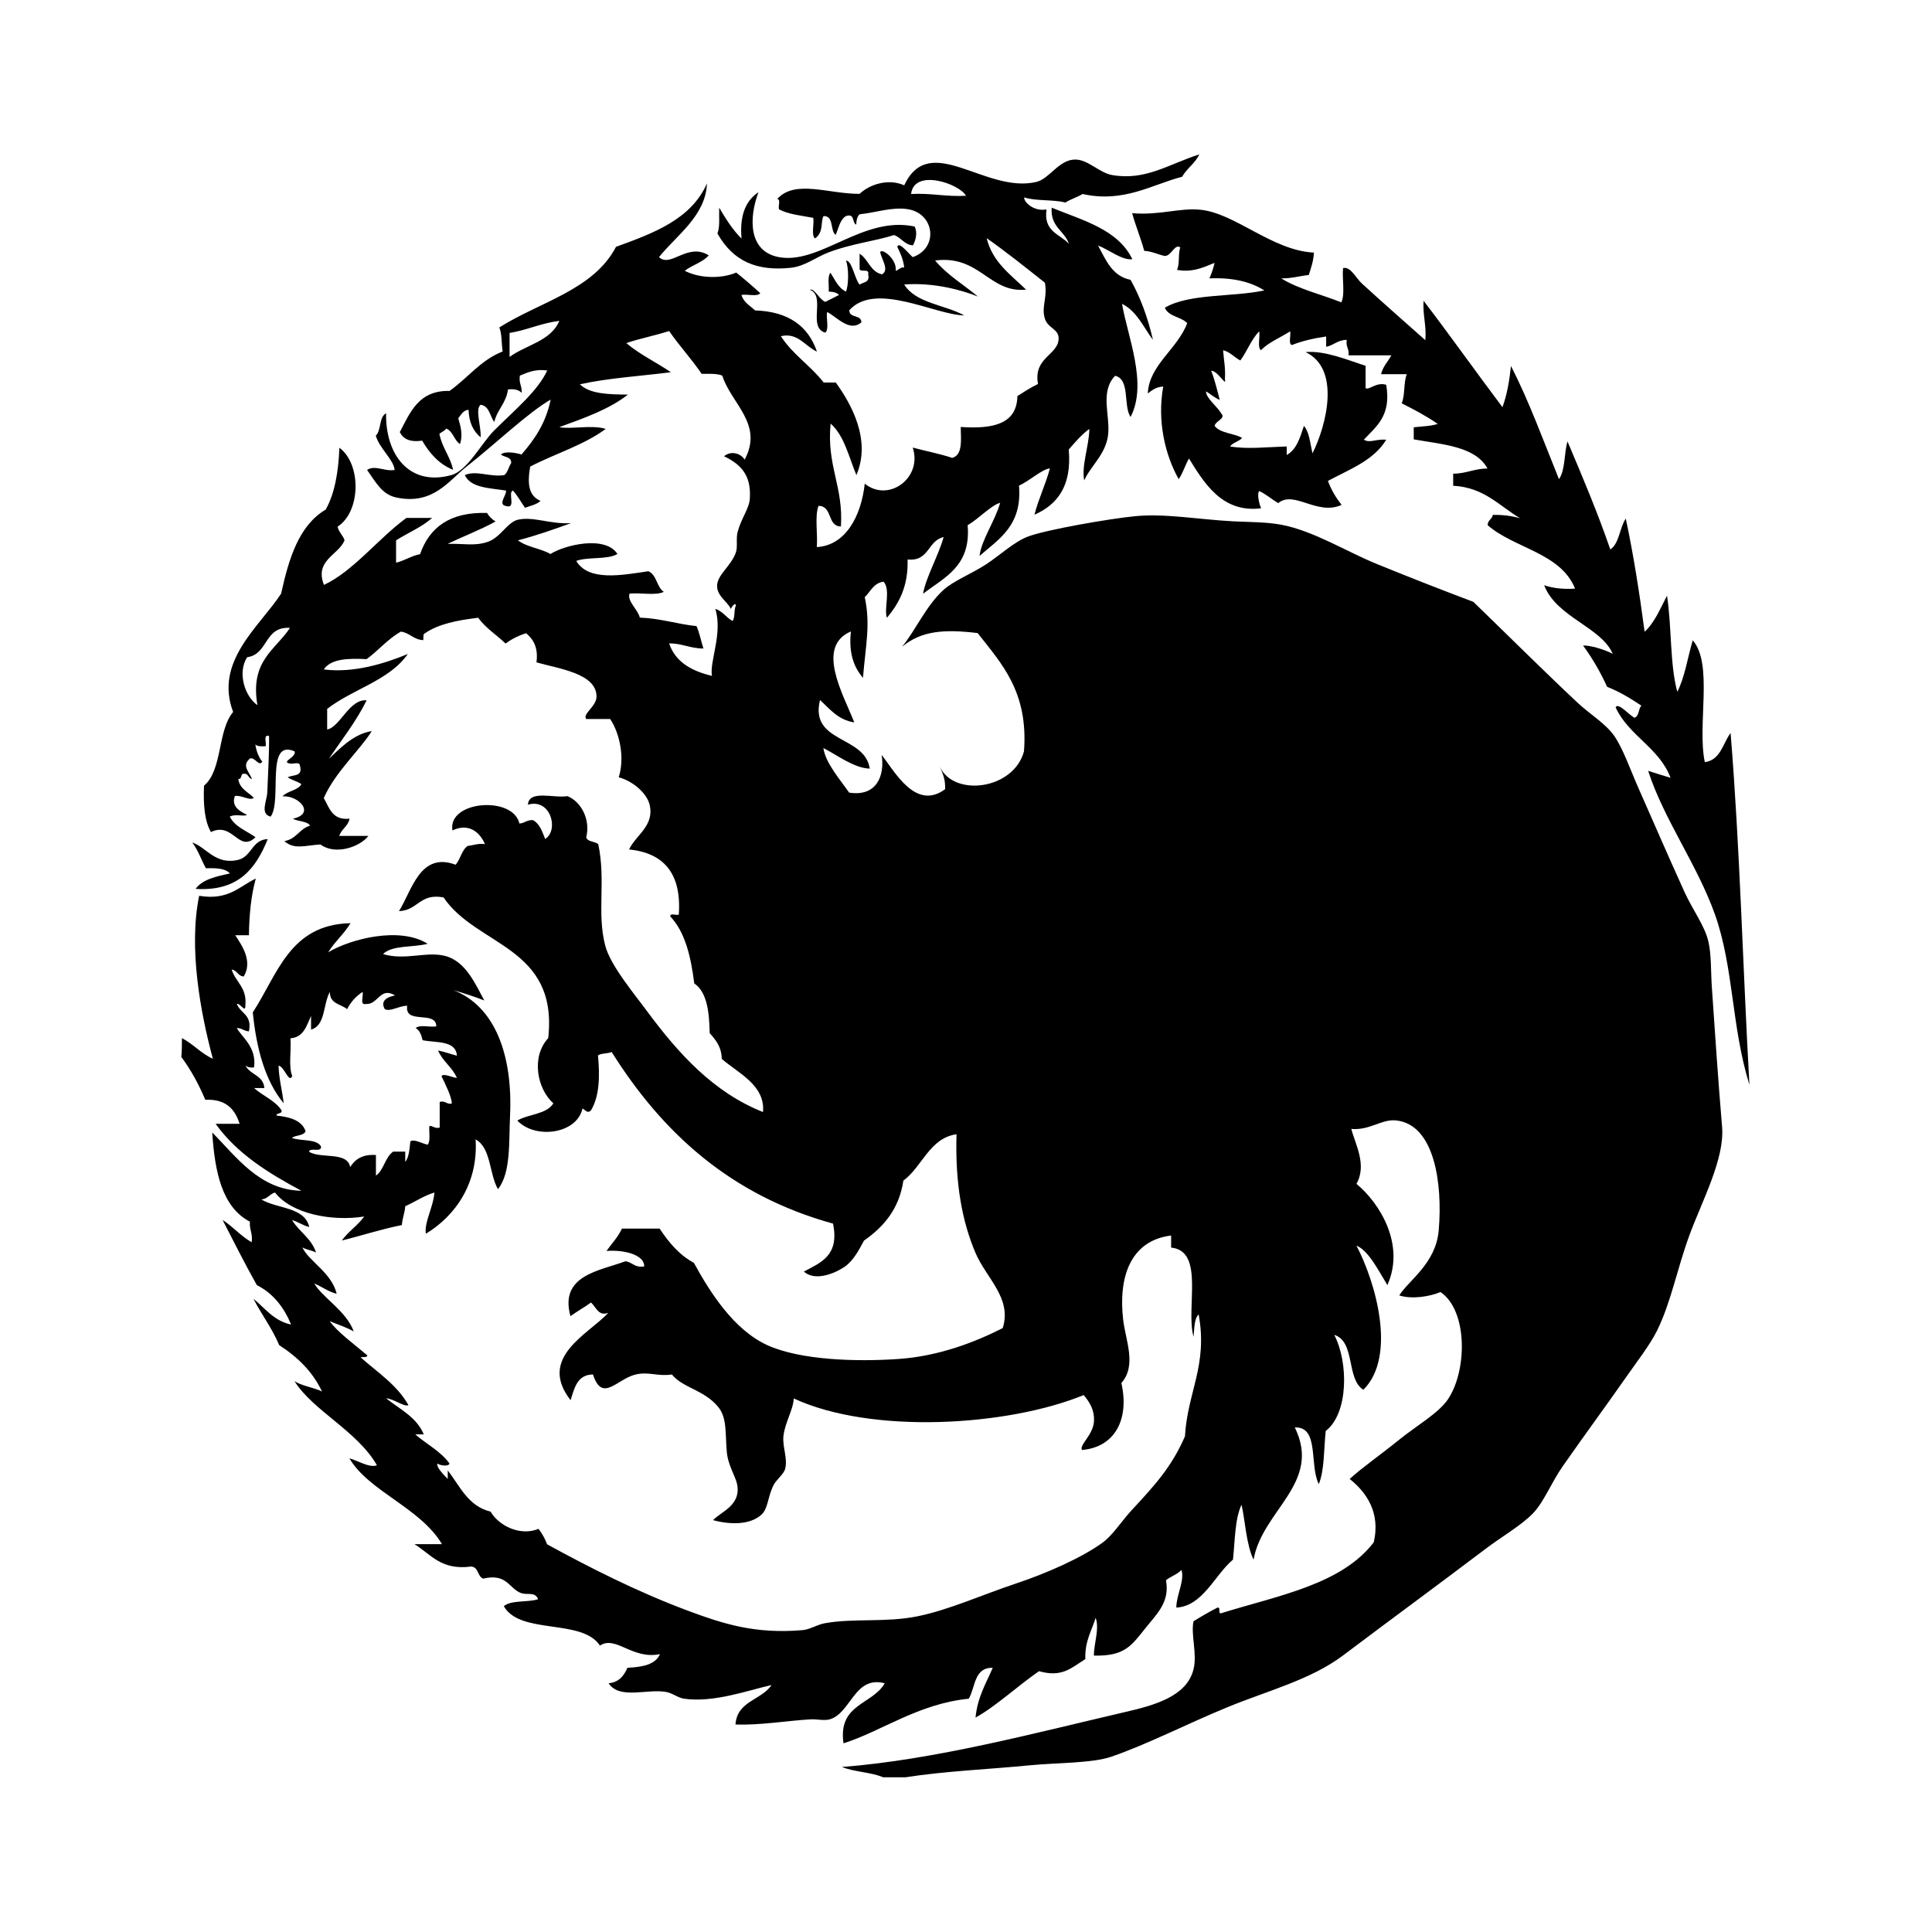 <?xml version="1.0" encoding="utf-8"?>
<!-- Generator: Adobe Illustrator 18.1.1, SVG Export Plug-In . SVG Version: 6.00 Build 0)  -->
<!DOCTYPE svg PUBLIC "-//W3C//DTD SVG 1.1//EN" "http://www.w3.org/Graphics/SVG/1.1/DTD/svg11.dtd">
<svg version="1.1" id="Layer_1" xmlns="http://www.w3.org/2000/svg" xmlns:xlink="http://www.w3.org/1999/xlink" x="0px" y="0px"
	 viewBox="0 0 1200 1200" enable-background="new 0 0 1200 1200" xml:space="preserve">
<g>
	<g id="N9DqLF_2_">
		<g>
			<path fill-rule="evenodd" clip-rule="evenodd" d="M471.1,119.4c-5.9,15.5-6.8,37.6,13.9,40.5c25.3,3.6,51.5-26,83.1-19.2
				c1.9,3.8,0.7,8.7-1.1,11.7c-5.5-0.5-7.2-4.9-11.7-6.4c-12.4,3.9-26.6,5.4-40.5,10.7c-7.8,2.9-14.7,8.6-23.4,9.6
				c-21.2,2.3-36-3.9-45.8-21.3c1.7-4,0.9-10.5,1.1-16c4.1,6.9,8.3,13.7,13.9,19.2C459.3,134,463.1,124.6,471.1,119.4z"/>
			<path fill-rule="evenodd" clip-rule="evenodd" d="M113,644.8c7,3.6,11.8,9.5,19.2,12.8c-7.6-28.3-15.2-68.7-8.5-101.2
				c18.3,3,24.8-5.8,35.2-10.7c-2.9,10.2-4.1,22.2-4.3,35.2c-2.8,0-5.7,0-8.5,0c4.1,6.2,11,16,5.3,25.6c-3.7-0.2-4-3.8-7.5-4.3
				c2.4,7.9,9.6,11,8.5,22.4c0.1,4.8-3.1-1.5-5.3-1.1c2.1,6,9.7,6.6,7.5,17.1c-3-0.2-4.4-2-7.5-2.1c2.4,5.1,12.5,11.6,10.7,24.5
				c-2.5,0.3-4.1-0.2-5.3-1.1c2.8,5.7,11.1,5.9,11.7,13.9c-2.1,0-4.3,0-6.4,0c5.4,4.9,13,7.6,17.1,13.9c0.3,2.5-3.1,1.2-3.2,3.2
				c8.4,0.9,15.6,2.9,18.1,9.6c-1,3.2-6.2,2.3-8.5,4.3c5.7,2.1,15.3,0.4,18.1,5.3c0.4,4-6.7,0.4-7.5,3.2c7,4.7,23.8-0.4,25.6,9.6
				c3-4.8,7.6-8.1,16-7.5c0,4.3,0,8.5,0,12.8c5-3.5,5.6-11.4,10.7-14.9c2.5,0,5,0,7.5,0c0,2.1,0,4.3,0,6.4c2.4-3,2.6-8,3.2-12.8
				c2.4-1.6,7.3,1.4,10.7,2.1c2-2.3,0.7-7.8,1.1-11.7c2.5,0,3.1,1.8,6.4,1.1c0-5.3,0-10.7,0-16c3.7-0.9,4.1,1.6,7.5,1.1
				c0.2-3.8-4.1-12.3-6.4-17.1c1.4-2,6.8,1,9.6,1.1c-2.9-6.7-8.9-10.3-11.7-17c4.2,0.8,7.7,2.2,11.7,3.2c-0.7-9.6-12.7-7.9-21.3-9.6
				c-0.8-3.1-1.7-6.1-4.3-7.5c2.2-2.4,8.9-0.4,12.8-1.1c-0.1-10.2-19.8-0.8-18.1-12.8c-5.1,0-10.5,3.9-13.9,2.1
				c-3.1-5.4,1.9-7.7,6.4-8.5c-9.3-5.7-10.5,5.8-18.1,5.3c-4.1,0.9-1.4-5-2.1-7.5c-4.1,2.7-7.3,6.2-9.6,10.7
				c-3.9-3.2-10.9-3.3-10.7-10.7c-4.3,7.4-2.6,20.9-11.7,23.4c0-2.8,0-5.7,0-8.5c-2.8,6-4.5,13.3-12.8,13.9
				c0.6,7.6-1.3,17.6,1.1,23.4c-2,5-4.9-6-8.5-6.4c0.3,8.6,2.3,15.4,3.2,23.4c-11.4-13.8-16.9-33.6-19.2-56.5
				c15.4-23.4,22.8-54.6,60.7-55.4c-4,6.7-9.8,11.5-13.9,18.1c14-8.4,44.6-16.2,61.8-5.3c-9,2.4-22.1,0.7-27.7,6.4
				c13.7,4.1,26.7-1.8,38.4,1.1c12.9,3.2,19,17.6,24.5,27.7c-6.2-2.4-12.6-4.5-19.2-6.4c26,10.1,36.9,40.5,35.2,77.8
				c-0.8,16.7,0.6,35.6-7.5,45.8c-5.5-9.4-4.2-25.6-13.9-30.9c1.7,27.4-12.7,47.6-30.9,58.6c-1.1-7.2,4.7-16.6,5.3-25.6
				c-6.8,2.1-12,5.8-18.1,8.5c-0.3,4.3-1.8,7.4-2.1,11.7c-13,2.6-24.7,6.5-37.3,9.6c4-5.6,9.9-9.3,13.9-14.9
				c-20.4,3.2-45.1-1.7-55.4-14.9c-3.4,0.9-4.5,4-8.5,4.3c9.8,5.9,26.8,4.5,29.8,17.1c-4.1-0.9-6.8-3.2-10.7-4.3
				c4.4,7.3,12.1,11.4,14.9,20.2c-2.5-1.4-6.1-1.8-8.5-3.2c3.9,8.5,18.3,15.8,21.3,28.8c-5.4-1.4-9.1-4.4-13.9-6.4
				c5,8.8,19.9,17,24.5,29.8c-4.5-2.6-9.9-4.3-14.9-6.4c4.3,6.4,15.8,14.8,23.4,21.3c-0.3,1.4-2.7,0.9-4.3,1.1
				c10.5,9.4,22.7,17.1,29.8,29.8c-2.9,1.1-8.9-3.9-13.9-4.3c8.5,6.8,18.9,11.6,23.4,22.4c-1.8,0-3.6,0-5.3,0
				c7,6.1,15.8,10.5,21.3,18.1c-0.7,2.3-6.6,1-7.5,0c-1,2.1,4.1,7.3,6.4,9.6c0-1.8,0-3.6,0-5.3c7.6,9.8,12.6,22.2,26.6,25.6
				c4.9,8.5,18.1,15.5,29.8,10.7c2.1,2.8,4,6,5.3,9.6c25.8,14.1,55.8,29.5,88.4,41.6c20.3,7.5,40.5,14.3,70.3,11.7
				c4.5-0.4,9.3-3.5,13.9-4.3c17.9-3.2,38-0.3,57.5-4.3c19.1-3.8,41.1-13.7,60.7-20.2c19.8-6.6,41.4-16.2,54.3-25.6
				c6.4-4.7,11.6-13.2,18.1-20.2c13.2-14.3,24.6-26.3,33-45.8c1.5-27.3,14.3-44,8.5-75.7c-2.9,2.8-2.6,8.8-3.2,13.9
				c-4.9-18.2,7.1-53.3-13.9-55.4c0-2.5,0-5,0-7.5c-25.6,3.2-32.8,26.3-29.8,52.2c1.5,13.1,8.6,28.4-1.1,39.4
				c5.2,23.1-4.5,40-24.5,41.6c-1.7-3.4,7.1-9.2,7.5-18.1c0.3-6.5-2.5-11.4-6.4-16c-47.4,19.4-131.7,24.5-180.1,2.1
				c-0.3,7.1-5.5,15-6.4,23.4c-0.7,6.6,2.7,13.7,1.1,20.2c-0.8,3.5-5.6,6.7-7.5,10.7c-3.6,7.7-3.1,14.3-7.5,18.1
				c-6.5,5.7-17.8,6.4-29.8,3.2c4.8-5.3,17.6-9.1,14.9-22.4c-1-4.9-5.7-11.7-6.4-20.2c-1-11.5,0.2-21-5.3-27.7
				c-8.9-10.8-21.9-11.7-28.8-20.2c-8.8,1.4-14.2-1.9-22.4,0c-11.7,2.7-20.8,17.9-26.6,0c-9.8,0.1-11.5,8.4-13.9,16
				c-20.8-26.7,11.4-41.1,23.4-54.3c-5.9,2.3-7.4-3.2-10.7-6.4c-4.1,3-8.7,5.5-12.8,8.5c-7-25.5,18.1-28.1,34.1-34.1
				c4.5,0.5,5.7,4.2,11.7,3.2c0.3-7.1-12.2-10.5-23.4-9.6c3.2-4.6,7.1-8.5,9.6-13.9c7.8,0,15.6,0,23.4,0
				c5.7,8.6,12.1,16.3,21.3,21.3c10,18.3,24.8,41.7,45.8,51.2c20.5,9.2,54.8,10.3,81,8.5c25.6-1.7,48.5-10.8,65-19.2
				c5.9-18.7-10.3-31-17-46.9c-8.2-19.4-12.6-42.8-11.7-73.5c-16.8,2.4-21.2,20.1-33,28.8c-2.7,17.9-12.4,28.8-24.5,37.3
				c-2.5,4.6-6.1,12-11.7,16c-6.4,4.5-18.8,9.4-25.6,3.2c10.4-5.6,22.2-9.8,18.1-29.8c-63.8-17.6-106.1-56.6-137.5-106.6
				c-2.4,1.1-6.4,0.7-8.5,2.1c1.2,12.9,1,25.2-4.3,34.1c-2.2,2.3-3.4-0.1-5.3-1.1c-3.6,16-29.4,19.2-40.5,7.5
				c6.9-4.1,18.2-3.8,22.4-10.7c-10.2-9.1-13.9-28.9-3.2-40.5c6.3-57.1-44.6-57-65-87.4c-14.9-2.8-15.9,8.2-27.7,8.5
				c8-12.6,13-37.1,35.2-28.8c3-3.4,3.7-9.1,7.5-11.7c3.6-0.3,6.1-1.7,10.7-1.1c-3.2-7.6-10.3-13.3-20.2-8.5
				c-3.1-18.5,37.7-21.7,41.6-4.3c3.4-0.2,4.7-2.4,8.5-2.1c4.1,2.3,5.7,7.1,7.5,11.7c8.7-5.4,3.5-25.5-10.7-21.3
				c0.6-9.4,16-3.9,24.5-5.3c8.5,3.3,14.5,14.5,11.7,25.6c0.9,3,5.5,2.3,7.5,4.3c4.8,22.9-1,42.4,4.3,62.9
				c3.2,12.4,18.3,30.3,26.6,41.6c18.9,25.4,40.6,49.6,71.4,61.8c1.5-16.7-15.5-24.2-25.6-33c-0.2-7.7-3.8-11.8-7.5-16
				c-0.3-13.2-1.6-25.4-9.6-30.9c-2.1-16.8-5.7-31.9-14.9-41.6c-0.2-2.3,3.8-0.5,5.3-1.1c1.8-25.6-9.3-38.3-30.9-40.5
				c4.4-9.1,15.8-14.7,12.8-27.7c-1.8-7.6-11-15-19.2-17.1c3.8-12.1,0.7-27.1-5.3-36.2c-5,0-9.9,0-14.9,0c-2.5-3.2,6.4-7.8,6.4-13.9
				c0.1-14.4-23.3-17.3-37.3-21.3c1.2-9.4-2-14.3-6.4-18.1c-4.9,1.5-9.1,3.7-12.8,6.4c-5.6-5.4-12.4-9.6-17-16
				c-12.7,1.5-24.6,3.8-33,9.6c-1.4,0.3-0.9,2.7-1.1,4.3c-6.1-0.3-8.3-4.5-13.9-5.3c-8.2,4.6-13.9,11.7-21.3,17.1
				c-11.7-0.6-22.2-0.2-26.6,6.4c18.7,2.4,38.2-3.8,52.2-9.6c-11.5,16.5-34.3,21.8-50.1,34.1c0,4.3,0,8.5,0,12.8
				c8-1.5,13.9-19.2,24.5-18.1c-6.6,13.3-15.4,24.4-23.4,36.2c5.5-4.8,14.6-15.3,26.6-17.1c-7.5,12-22.8,25.5-29.8,41.6
				c3.5,6.1,5.2,13.9,16,12.8c-0.9,4.8-5,6.3-6.4,10.7c6,0,12.1,0,18.1,0c-5.2,6.8-20.5,12.2-29.8,5.3c-9.7,0.6-16.3,3.4-22.4-2.1
				c7.4-1.1,9.4-7.7,16-9.6c-2-3-7.5-2.4-10.7-4.3c14.2-3,3.9-14.5-6.4-13.9c3-3.4,9.3-3.5,11.7-7.5c-2.4-1.9-6-2.5-8.5-4.3
				c3.1-1.8,9.8-0.1,7.5-7.5c-0.1-2.4-4.5-0.5-6.4-1.1c-5.3-1.2,4.3-3.7,3.2-7.5c-18.4-8.1-7.6,30.5-14.9,40.5
				c-6.8-1.5-2.3-10-2.1-14.9c0.5-11.9,1.3-26.7,1.1-35.2c-3.8-1-1.5,4.2-2.1,6.4c-2.6,0.1-5.1,0.2-6.4-1.1
				c0.6,4.3,2.1,7.9,4.3,10.7c-2.2,3.2-4.3-2.7-7.5-2.1c-5.4,4.4-1,7.9,1.1,12.8c-2.5-0.3-2-3.7-5.3-3.2c-2,0.1-0.7,3.5-3.2,3.2
				c0.8,6.3,6.2,8.1,9.6,11.7c-2.3,2.2-7.4-1.8-11.7-1.1c-2.4,6.4,2.8,9.4,7.5,11.7c-1.9,1.3-7-0.8-10.7,1.1
				c3.2,6.4,10.4,8.8,16,12.8c-10.5,10-13.9-9.9-27.7-3.2c-4-7-4.8-17.2-4.3-28.8c11.6-9.7,8.3-34.3,18.1-45.8
				c-12-31.5,16.8-53.4,29.8-73.5c4.8-21.8,11-42.3,27.7-52.2c5.6-10,7.9-23.3,8.5-38.4c13.8,10.2,13.3,39.7-1.1,49
				c0.7,3.6,3.3,5.2,4.3,8.5c-3.7,9.2-18.8,12.3-12.8,27.7c18.2-8.5,33.7-28.8,51.2-41.6c5.3,0,10.7,0,16,0
				c-6.4,5.7-15,9.2-22.4,13.9c0,4.6,0,9.2,0,13.9c5.4-1.3,9.3-4.2,14.9-5.3c5.8-16.6,18.5-26.3,41.6-25.6c1.3,2.2,3.1,4,5.3,5.3
				c-9.4,5.2-20,9.2-29.8,13.9c10.1-0.3,16.3,1.5,24.5-1.1c8.4-2.6,12.4-12.3,19.2-13.9c9.6-2.2,20.3,3,33,2.1
				c-10.7,3.9-21.4,7.7-33,10.7c5.4,4.2,14.1,5,20.2,8.5c8.9-5.7,34.2-11.7,41.6,0c-6.3,3.7-18.3,1.6-25.6,4.3
				c7.7,12.8,28,8.9,44.8,6.4c5.3,2.2,5.1,9.9,9.6,12.8c-5,2.5-14.5,0.4-21.3,1.1c-1.6,4.8,5.1,9.6,6.4,14.9c13,0.5,23,4,35.2,5.3
				c1.9,4.1,2.8,9.3,4.3,13.9c-8.2,0-13.1-3.2-21.3-3.2c3.9,11.7,14.1,17.2,26.6,20.2c-1.6-9,6.8-26.3,2.1-41.6
				c4.6,1.4,6.7,5.4,10.7,7.5c1.7-2.2,0.7-7.1,2.1-9.6c-0.3-2.5-2.9,1.2-3.2,2.1c-1.7-4.2-8.3-7.7-8.5-13.9
				c-0.3-7.2,8.7-12.5,11.7-21.3c1.2-3.6-0.1-8.6,1.1-12.8c2.2-8.2,7.1-14.4,7.5-20.2c0.8-11.9-2.7-20.4-16-26.6
				c4.3-3.7,10.5-1.8,12.8,2.1c11.9-22.2-8.4-34.8-13.9-52.2c-3.2-1.4-8.2-1.1-12.8-1.1c-6.3-9.3-13.9-17.4-20.2-26.6
				c-8.6,2.8-18.1,4.6-26.6,7.5c8.2,7,18.6,11.9,27.7,18.1c-18.9,2.4-39,3.6-56.5,7.5c6,6,17.8,6.3,29.8,6.4
				c-11.7,9.2-27.3,14.6-42.6,20.2c6.8,1.5,20.4-1.6,28.8,1.1c-13.4,10-31.5,15.4-46.9,23.4c-1.8,10.2-1.2,18.1,6.4,21.3
				c-2.3,2.3-6.2,3-9.6,4.3c-2.5-3.5-4.6-7.5-7.5-10.7c-3.5,1.1,2.3,11.6-4.3,9.6c-5.3-0.9,0.4-6.7,0-9.6
				c-10.2-1.6-21.9-1.6-25.6-9.6c7.1-3.2,15.6,1.4,24.5,0c2.2-1.7,2.7-5.1,4.3-7.5c0.2-4.1-4.4-3.5-6.4-5.3c2.5-2.4,10-0.9,12.8,0
				c8.1-9.3,15.2-19.6,18.1-34.1c-14.2,8.2-34.6,27.8-52.2,41.6c-11,8.6-20.7,24.1-43.7,19.2c-8.9-1.9-12.7-9.5-18.1-17.1
				c4.8-3.3,11,1.1,17.1,0c-0.5-6.3-9.4-13.3-11.7-21.3c3.5-3.3,1.9-11.6,6.4-13.9c-0.5,25.6,14.3,45.6,40.5,38.4
				c10-2.7,18.8-19.9,26.6-27.7c13.7-13.6,27.1-24.6,33-37.3c-7.8-1-12.2,1.3-17,3.2c-0.8,4.7,1.4,6.4,1.1,10.7
				c-1.7-1.8-4.5-2.6-8.5-2.1c-1.1,8.5-6.7,12.5-8.5,20.2c-2.8-3.6-2.9-9.9-8.5-10.7c-3.6,2.7,0.5,13.8,0,20.2
				c-4.5-3.7-7.2-9.1-7.5-17.1c-3.5,0.4-4.6,3.2-6.4,5.3c1.5,4.9,3,10.4,1.1,16c-3.7-2.3-4.2-7.8-8.5-9.6c-1.1,1.4-2.8,2.1-4.3,3.2
				c1.6,8.7,6.7,13.9,8.5,22.4c-8.9-3.6-14.6-10.3-19.2-18.1c-7.5,1.1-11.8-1-13.9-5.3c6.5-12.3,11.7-26,30.9-25.6
				c11.3-7.9,19.2-19.1,33-24.5c-0.8-4.9-0.4-11-2.1-14.9c25-15.9,58.5-23.2,72.5-50.1c23.5-8.5,46.8-17.2,56.5-39.4
				c-0.8,20.2-18.9,32.2-29.8,45.8c7.4,6.9,17.6-9.3,30.9-1.1c-3.8,4.4-10.3,6-14.9,9.6c8.9,4.6,22.2,5.2,32,1.1
				c5.1,4.1,10.1,8.4,14.9,12.8c-1.8,2.4-8.1,0.4-11.7,1.1c1.4,4.7,5.4,6.7,8.5,9.6c20.7,0.7,33,9.7,38.4,25.6
				c-7.6-3.5-11.8-12-22.4-9.6c7.2,11.3,18.6,18.4,26.6,28.8c2.5,0,5,0,7.5,0c9.5,13.1,22.2,35.6,12.8,57.5
				c-4.7-11.3-7.5-24.5-16-32c-2.6,26.1,8,38.9,6.4,63.9c-8.7-0.1-5-12.7-13.9-12.8c-2.5,6.4-0.4,17.4-1.1,25.6
				c17.9-1,27.6-19.2,29.8-39.4c14.8,12,36-3.6,29.8-22.4c8.1,2.2,16.8,3.8,24.5,6.4c6.5-1.7,5.5-10.8,5.3-19.2
				c19.4,1.3,34.9-1.4,35.2-19.2c4.1-2.6,8.2-5.3,12.8-7.5c-3.1-16.9,13.3-18,12.8-28.8c-0.3-5.4-6.7-6-8.5-11.7
				c-2.4-7.6,1.7-12.6,0-22.4c-11.9-9.4-23.7-18.9-36.2-27.7c3.7,15.1,15,22.7,24.5,32c-22.9,2.3-28.7-21.7-56.5-18.1
				c7.4,8.9,17.7,15,26.6,22.4c-9.6-3.9-27.3-8.9-45.8-7.5c7.2,11.7,25.1,12.5,37.3,19.2c-18-0.2-55.2-21.3-71.4-3.2
				c-0.1,5.1,7.5,2.5,7.5,7.5c-7.4,6.5-15.8-3.9-21.3-6.4c-0.7,3.9,1.4,10.6-1.1,12.8c-11.3-3.1,0.6-22.9-9.6-26.6
				c2.7-1.3,5.9,6.1,9.6,7.5c2.9-1.4,5.7-2.9,8.5-4.3c-1.3-1.5-3.7-2-6.4-2.1c0.3-3.9-0.9-9.4,1.1-11.7c2.8,4.3,4.8,9.4,9.6,11.7
				c1.8-3.9,1.8-15.2,0-19.2c3.8-0.2,5.3,11.1,8.5,14.9c2.3-1.7,6.6-1.2,5.3-6.4c1-3.9-4.6-1.1-5.3-3.2c0-3.2,0-6.4,0-9.6
				c5.5,3.4,6.6,11.2,13.9,12.8c4.9-2.7-0.6-9.8-1.1-13.9c1.4-2.5,10.6,4.8,9.6,11.7c2-0.5,2.7-2.3,5.3-2.1
				c-0.6-5.1-2.4-8.9-4.3-12.8c1-3.8,7.2,4.5,9.6,6.4c16.2-5.6,13.7-27.2-3.2-29.8c-9.7-1.5-19.8,2.2-29.8,3.2
				c-1.5,1.3-2,3.7-2.1,6.4c-2.8-1.1-0.6-7.2-6.4-5.3c-3.8,2.3-4.5,7.6-6.4,11.7c-3.6-2.8-0.9-11.9-7.5-11.7
				c-2,3.6,0.3,9.9-5.3,13.9c-2.5-2.2-0.4-8.8-1.1-12.8c-7.5-1.4-15.6-2.2-21.3-5.3c-0.6-1.9,1.3-6.3-1.1-6.4
				c11.2-12.3,31.8-3.1,51.2-3.2c6-5.7,17.6-9.8,27.7-5.3c15.9-33.9,50.4,5.4,82.1-2.1c8.3-2,14.1-14.2,24.5-13.9
				c7.7,0.2,14.7,8.2,22.4,9.6c20.9,3.7,35.1-6.7,54.3-12.8c-2.6,5.6-7.7,8.6-10.7,13.9c-18.7,4.8-36.2,16.4-61.8,10.7
				c-3.3,2-7.4,3.2-10.7,5.3c-7.6-2-18.4-0.8-25.6-3.2c-0.2,3,6,8.9,13.9,7.5c-2,13.8,8.2,15.2,13.9,21.3
				c-2.8-8.2-11.6-10.4-10.7-22.4c19.4,7.9,41.2,13.5,50.1,32c-6.5,0.8-14.6-6-21.3-8.5c4.9,9,8.7,19,20.2,21.3
				c6.1,10.9,10.7,23.4,13.9,37.3c-5.9-7.9-10-17.8-19.2-22.4c3.4,20.3,16.1,49.5,5.3,70.3c-4.7-7-0.1-23.4-9.6-25.6
				c-9.5,9.9-3.1,24.4-4.3,36.2c-1.2,12.4-10.9,19.7-14.9,28.8c-1.8-9.2,3-21.2,3.2-32c-4.9,3.6-8.8,8.2-12.8,12.8
				c2,22.6-7,34.2-21.3,40.5c2.6-10.2,6.9-18.6,9.6-28.8c-5.1,0.6-12.7,7.9-19.2,10.7c2.1,24.8-12.4,33.1-24.5,43.7
				c1.1-9.9,9.6-21.6,12.8-33c-5.6,1.5-13.4,10-20.2,13.9c2.2,25.6-14.5,32.4-27.7,42.6c1.7-10,9.4-23.3,12.8-35.2
				c-10,2.1-8.8,15.3-22.4,13.9c0.5,16.8-5.4,27.3-12.8,36.2c-2.1-5.2,2.5-17.3-2.1-22.4c-6.3,0.8-8.1,6.2-11.7,9.6
				c3.7,17.4,0.5,29.9-1.1,50.1c-5.6-6.5-9-15.2-7.5-28.8c-21.9,9.4-5.1,38.4,2.1,56.5c-10.2-1.6-15.1-8.3-21.3-13.9
				c-6.6,26.9,27.9,21.8,30.9,42.6c-9.5-0.2-20.1-8.3-28.8-12.8c1.2,9.1,10.3,19.5,16,27.7c17.1,2.7,22.2-10.5,20.2-23.4
				c8.2,10.4,21.1,34.8,39.4,21.3c0.3-6-1.5-9.9-3.2-13.9c8.6,18.8,45.7,14.3,52.2-9.6c2.8-36.9-13.8-54.4-28.8-73.5
				c-21.1-2.5-34.9-1.4-46.9,8.5c8.8-10.9,14.8-25.3,25.6-35.2c6.2-5.7,17.2-9.9,26.6-16c8.4-5.5,17.2-13.8,25.6-17.1
				c11.4-4.4,51.4-11.3,67.1-12.8c18.5-1.8,39.6,2.1,60.7,3.2c10.4,0.5,20.7,0.4,29.8,2.1c20,3.7,40.7,16.8,59.7,24.5
				c21.1,8.6,40.8,16.3,59.7,23.4c20.5,19.8,42.6,41.9,65,62.9c7.3,6.8,17.1,12.7,22.4,20.2c5.6,8,10.1,21.2,14.9,32
				c9.7,21.9,18.3,41.9,28.8,65c4.8,10.7,12.7,21.2,14.9,30.9c1.9,8.2,1.5,18.9,2.1,27.7c1.9,28,4,59.1,6.4,87.4
				c1.7,19.8-12.4,45.9-20.2,67.1c-7.7,20.8-11.5,42-20.3,59.7c-4.4,8.8-12.5,19.2-19.2,28.8c-13.3,19-25.8,35.9-39.4,55.4
				c-6.9,9.9-11.5,21.8-18.1,28.8c-7.2,7.6-19.8,14.8-29.8,22.4c-28.9,21.9-58.7,43.7-88.4,66.1c-20,15.1-46.8,21.9-71.4,32
				c-25.8,10.6-50.1,23.2-72.5,30.9c-11.7,4.1-34.9,3.8-50.1,5.3c-26.4,2.6-52.8,3.6-77.8,7.5c-4.6,0-9.2,0-13.9,0
				c-7.4-3.2-18-3.3-25.6-6.4c57.6-4.4,121-21.4,175.8-34.1c18.8-4.3,38.5-9.9,42.6-26.6c2.4-9.6-1.8-21.5,0-29.8
				c4.8-3,9.8-5.9,14.9-8.5c2.6-0.4-0.6,4.9,3.2,3.2c35.1-10.8,73.9-17.7,93.8-43.7c4.5-18.9-5-31.5-14.9-39.4
				c7.6-7,19.2-15,30.9-24.5c9.7-7.9,24-16.2,29.8-24.5c12.3-17.6,12.9-55.4-4.3-67.1c-6.3,2.7-17.5,4.7-25.6,2.1
				c5.7-9.3,22.8-19.8,24.5-40.5c2.5-29.3-2.7-65.8-26.6-68.2c-8.9-0.9-16.2,6.3-27.7,5.3c2.4,9.4,9.9,22.3,3.2,34.1
				c14.7,12.2,30.4,37.9,19.2,62.9c-5.3-8.6-11.7-21.6-19.2-24.5c11.7,22.2,25.3,68.6,4.3,89.5c-10.8-6.6-4.8-30-18.1-34.1
				c8.9,17,8.9,48.8-5.3,59.7c-1.2,11.3-0.7,24.2-4.3,33c-6-11.9,0.5-35.8-14.9-35.2c17,34.5-20.2,51.4-25.6,82.1
				c-4.6-9.1-5.4-25.8-7.5-34.1c-4.2,9-4,22.3-5.3,34.1c-11.4,9.6-18.7,28.9-35.2,29.8c0.1-8.1,5.3-16.7,3.2-23.4
				c-2.5,2.8-6.7,4-9.6,6.4c2.5,13.7-5.8,21-12.8,29.8c-8.8,11.1-13.1,17.5-32,17c0-7.4,3.6-16.9,1.1-23.4
				c-2.5,8.1-6.8,14.5-6.4,25.6c-9.1,5.7-14.5,11.5-28.8,7.5c-13,9-27.4,22.3-39.4,28.8c1.2-12.6,6.5-21.2,10.7-30.9
				c-11.7-0.3-10.7,12-14.9,19.2c-31.4,3.1-54.3,20.3-77.8,27.7c-3.6-24.6,18-23.9,25.6-37.3c-18.9-4.9-20.8,18.4-34.1,22.4
				c-3.5,1-8.1-0.2-11.7,0c-14.8,0.8-31.5,3.8-46.9,3.2c1-14.7,16.2-15.1,22.4-24.5c-14.7,3.3-35.8,11.1-54.3,8.5
				c-3.8-0.5-7.2-3.6-11.7-4.3c-11.8-1.8-28.6,4.8-35.2-5.3c6.5-0.6,9.5-4.7,11.7-9.6c9.1-0.5,17.3-1.8,20.2-8.5
				c-17.1,3.6-27.5-11.8-37.3-5.3c-11.1-17-49.6-6.5-59.7-24.5c4.7-3.9,14.8-2.2,21.3-4.3c-2.1-5.3-7.1-1.9-11.7-4.3
				c-6.7-3.4-8.4-11.8-22.4-8.5c-3.7-1.3-2.7-7.2-7.5-7.5c-18.8,2.5-25-7.7-35.2-13.9c5.7,0,11.4,0,17.1,0
				c-13.5-22.7-45.4-32.7-57.5-53.3c5.1,1.3,12.4,6.1,17.1,4.3c-12.3-21.4-39.5-33.7-51.2-52.2c4.8,3,11.8,3.8,17.1,6.4
				c-5.9-12.5-15.4-21.6-26.6-28.8c-4.4-10.5-10.9-18.9-16-28.8c7.3,5.9,12.6,13.7,23.4,16c-4.5-10.8-11.2-19.4-21.3-24.5
				c-7.4-13.2-14.3-26.9-21.3-40.5c6.5,4.2,11.3,10,18.1,13.9c0.8-5.5-1.5-7.7-1.1-12.8c-17.3-9-21.8-30.8-23.4-55.4
				c14.9,15,29.5,35.8,55.4,36.2c-20.6-11-40.1-23.1-53.3-41.6c5,0,9.9,0,14.9,0c-2.9-9.2-8.6-15.5-21.3-14.9
				c-4.1-9.7-9-18.7-14.9-26.6C113,652.6,113,648.7,113,644.8z M565.9,120.5c12.5-0.7,21.6,1.8,34.1,1.1
				C595.8,114,567.7,104.5,565.9,120.5z M316.5,206.8c0,5,0,9.9,0,14.9c10.2-7.5,25.7-9.8,30.9-22.4
				C336,200.7,327.6,205,316.5,206.8z M153.5,408.2c-6.3,9.9-1.2,24.6,6.4,29.8c-4.8-27.6,11.2-34.3,20.2-48
				C164,388.9,166.7,406.5,153.5,408.2z"/>
			<path fill-rule="evenodd" clip-rule="evenodd" d="M1001.7,406.1c-7.3-16.8-34.9-22.6-42.6-42.6c5.3,1.8,11.6,2.6,19.2,2.1
				c-9-22.3-37.7-24.9-54.3-39.4c0-3.2,2.8-3.6,3.2-6.4c6.5-0.1,12.1,0.7,17,2.1c-13-7.6-22.1-19.1-41.6-20.2c0-2.5,0-5,0-7.5
				c8.2,0,13.1-3.2,21.3-3.2c-7.5-13.8-27.8-14.9-45.8-18.1c0-2.5,0-5,0-7.5c5.1-0.6,10.7-0.7,14.9-2.1c-6.9-4.8-14.6-8.9-22.4-12.8
				c2.2-4.9,1.1-13.1,3.2-18.1c-5.3,0-10.7,0-16,0c1.2-4.9,4.3-7.8,6.4-11.7c-8.9,0-17.8,0-26.6,0c0.6-4.1-1.9-5.2-1.1-9.6
				c-5.7,0-8,3.4-12.8,4.3c0-2.1,0-4.3,0-6.4c-7.8,1.1-14.9,2.8-21.3,5.3c-2.4-0.8-0.4-6-1.1-8.5c-6,3.9-13.2,6.7-18.1,11.7
				c-2.4-1.8-0.4-8.1-1.1-11.7c-4.9,5-7.5,12.4-11.7,18.1c-3.7-1.9-6.2-5.2-10.7-6.4c0.4,6,1.6,11.1,1.1,18.1
				c1.3,5.3-4.6-5.6-8.5-5.3c2.2,5.6,3.7,11.9,5.3,18.1c-3.3-1.4-5.6-3.6-8.5-5.3c-0.3,3.9,7,9.4,9.6,13.9c2.6,3.1-3.6,4.3-4.3,7.5
				c3.5,4.7,11.9,4.5,17.1,7.5c-2,2.3-5.7,2.8-7.5,5.3c10.7,1.8,22.5,0.4,35.2,0c0,1.8,0,3.6,0,5.3c6.2-3.4,8.3-10.9,10.7-18.1
				c3.4,4,3.9,11,5.3,17.1c8.9-17.8,17.5-52.7-4.3-62.9c12.1-1.1,26.3,5,37.3,8.5c0,4.6,0,9.2,0,13.9c2.2,1.4,6.6-4,12.8-2.1
				c3.3,19.3-6.2,25.8-13.9,34.1c3.8,2.3,7.1-0.5,13.9,0c-7.7,12.9-22.8,18.4-36.2,25.6c2.1,5.7,5.1,10.6,8.5,14.9
				c-15.2,6.9-29.5-9.3-39.4-1.1c-4-2.4-7.4-5.4-11.7-7.5c-1.7,1.4,0,8.4,1.1,10.7c-24.1,3.1-35.4-15.7-44.8-30.9
				c-2.4,4-3.7,9-6.4,12.8c-8.4-14.9-13.5-36.1-9.6-57.5c-4.4,0.2-7,2.3-9.6,4.3c0.8-17.7,18.5-27.6,24.5-43.7
				c-3.8-4-11.7-4-13.9-9.6c15.3-8.9,41.8-6.5,61.8-10.7c-8.5-5.4-19.6-8.1-34.1-7.5c1.3-3,2.4-6.1,3.2-9.6
				c-3.8,1.2-12.7,6.5-23.4,4.3c1.9-3.4,0.6-10,2.1-13.9c-3.4-2.6-5.4,5.2-9.6,5.3c-4.4-0.9-7.8-2.9-12.8-3.2
				c-2.2-8.1-5.3-15.3-7.5-23.4c16.7,1.5,29.8-3.5,42.6-2.1c21.6,2.3,44.4,25.3,70.3,26.6c-0.3,5.4-1.8,9.5-3.2,13.9
				c-5.7,0.6-10.6,2.2-17.1,2.1c10.7,6.7,24.9,9.9,37.3,14.9c2.5-5,0.4-14.6,1.1-21.3c4.7-1.1,7.8,6,11.7,9.6
				c12,11,27.1,24.3,39.4,35.2c0.8-9.3-1.7-15.3-1.1-24.5c16.6,21.7,32.5,44.2,49,66.1c2.8-7.5,4.3-16.3,5.3-25.6
				c11.3,22.1,20.2,46.6,29.8,70.3c4-5.5,3.1-16.1,5.3-23.4c9.3,21.9,18.6,43.9,26.6,67.1c5.7-3.9,5.7-13.5,9.6-19.2
				c4.8,22.5,8.5,46.2,11.7,70.3c6.3-5.8,9.7-14.4,13.9-22.4c3,19.1,1.7,42.4,6.4,59.7c4.7-9.1,6.4-21.3,9.6-32
				c12.9,14.8,2.6,52.8,7.5,75.7c9.9-1.4,11.1-11.6,16-18.1c5.8,70.9,7.6,145.9,11.7,218.5c-11.2-36.1-9.7-72.5-21.3-105.5
				c-11.1-31.3-31.8-59.2-41.6-89.5c4.6,1.5,9.2,2.9,13.9,4.3c-7.1-18.8-25.9-26-34.1-43.7c1.4-3.5,8.4,4.8,11.7,6.4
				c3-0.9,2.3-5.5,4.3-7.5c-6.6-4.4-13.4-8.6-21.3-11.7c-4.2-9.3-9.2-17.8-14.9-25.6C987.4,400.6,997.1,403.6,1001.7,406.1z"/>
			<path fill-rule="evenodd" clip-rule="evenodd" d="M119.4,523.3c8.7,2.8,14.4,14.3,28.8,10.7c8.1-2.1,8.5-12.6,18.1-12.8
				c-7.3,17.9-17.9,32.6-44.8,30.9c4.3-6,12.9-7.7,21.3-9.6c-2.8-3.2-8.7-3.4-14.9-3.2C125,534.1,123,527.9,119.4,523.3z"/>
		</g>
	</g>
</g>
</svg>
